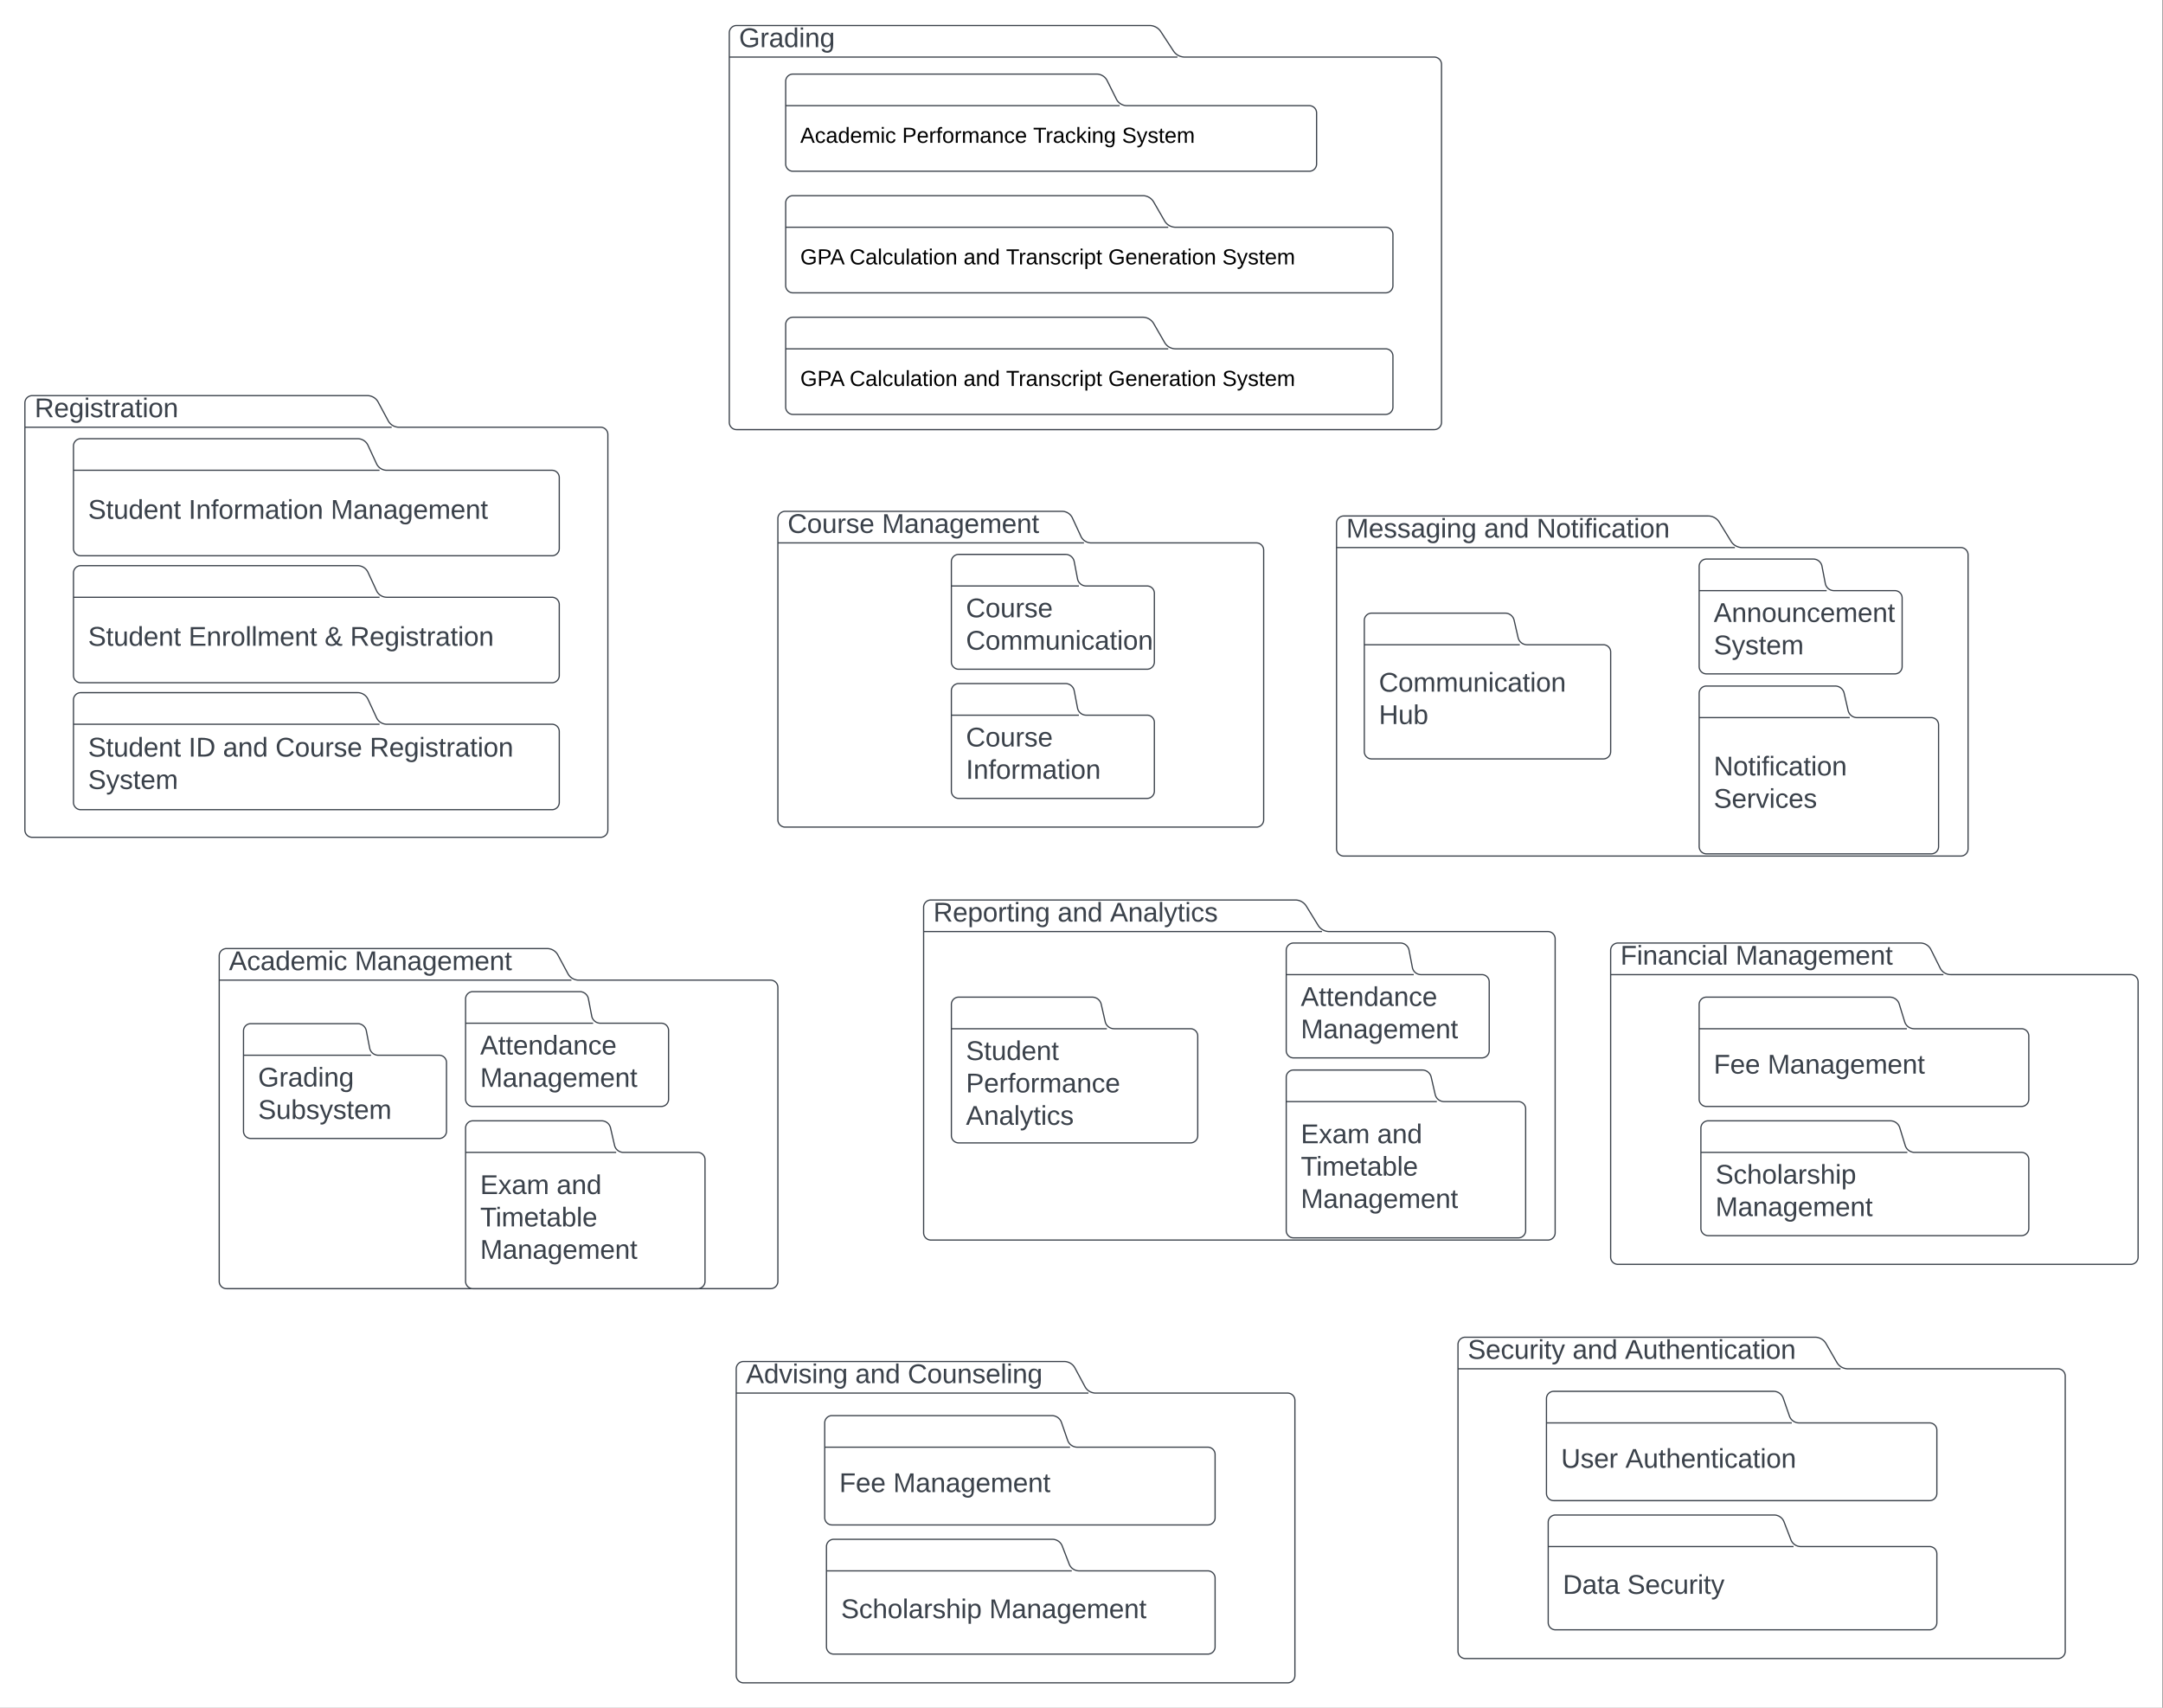 <svg xmlns="http://www.w3.org/2000/svg" xmlns:xlink="http://www.w3.org/1999/xlink" xmlns:lucid="lucid" width="1781" height="1406.05"><rect width="100%" height="100%" fill="#808080" stroke="none"/><g transform="translate(-219.5 301)" lucid:page-tab-id="0_0"><path d="M0-500h2000v2000H0z" fill="#fff"/><path d="M539.15 45.47a10.04 10.04 0 0 0 8.85 5.28h166a6 6 0 0 1 6 6V382.4a6 6 0 0 1-6 6H246a6 6 0 0 1-6-6V30.74a6 6 0 0 1 6-6h276a10.04 10.04 0 0 1 8.85 5.28zM240 50.75h302" stroke="#3a414a" fill="#fff"/><use xlink:href="#a" transform="matrix(1,0,0,1,248,24.751) translate(0 17.778)"/><path d="M529.5 80.76a9.38 9.38 0 0 0 8.5 5.45h136a6 6 0 0 1 6 6v58.37a6 6 0 0 1-6 6H286a6 6 0 0 1-6-6V66.2a6 6 0 0 1 6-6h228a9.38 9.38 0 0 1 8.5 5.45zM280 86.2h252" stroke="#3a414a" fill="#fff"/><use xlink:href="#b" transform="matrix(1,0,0,1,292,94.206) translate(0 31.944)"/><use xlink:href="#c" transform="matrix(1,0,0,1,292,94.206) translate(82.716 31.944)"/><use xlink:href="#d" transform="matrix(1,0,0,1,292,94.206) translate(199.815 31.944)"/><path d="M529.5 185.3a9.38 9.38 0 0 0 8.5 5.45h136a6 6 0 0 1 6 6v58.37a6 6 0 0 1-6 6H286a6 6 0 0 1-6-6v-84.37a6 6 0 0 1 6-6h228a9.38 9.38 0 0 1 8.5 5.45zM280 190.75h252" stroke="#3a414a" fill="#fff"/><use xlink:href="#b" transform="matrix(1,0,0,1,292,198.751) translate(0 31.944)"/><use xlink:href="#e" transform="matrix(1,0,0,1,292,198.751) translate(82.716 31.944)"/><use xlink:href="#f" transform="matrix(1,0,0,1,292,198.751) translate(194.815 31.944)"/><use xlink:href="#g" transform="matrix(1,0,0,1,292,198.751) translate(215.802 31.944)"/><path d="M529.5 289.85a9.38 9.38 0 0 0 8.5 5.45h136a6 6 0 0 1 6 6v58.36a6 6 0 0 1-6 6H286a6 6 0 0 1-6-6V275.3a6 6 0 0 1 6-6h228a9.38 9.38 0 0 1 8.5 5.44zM280 295.3h252" stroke="#3a414a" fill="#fff"/><use xlink:href="#b" transform="matrix(1,0,0,1,292,303.297) translate(0 18.611)"/><use xlink:href="#h" transform="matrix(1,0,0,1,292,303.297) translate(82.716 18.611)"/><use xlink:href="#i" transform="matrix(1,0,0,1,292,303.297) translate(111.049 18.611)"/><use xlink:href="#j" transform="matrix(1,0,0,1,292,303.297) translate(154.259 18.611)"/><use xlink:href="#k" transform="matrix(1,0,0,1,292,303.297) translate(231.914 18.611)"/><use xlink:href="#l" transform="matrix(1,0,0,1,292,303.297) translate(0 45.278)"/><path d="M1109.5 140.55a9.38 9.38 0 0 0 8.5 5.45h136a6 6 0 0 1 6 6v222a6 6 0 0 1-6 6H866a6 6 0 0 1-6-6V126a6 6 0 0 1 6-6h228a9.38 9.38 0 0 1 8.5 5.45zM860 146h252" stroke="#3a414a" fill="#fff"/><use xlink:href="#m" transform="matrix(1,0,0,1,868,120) translate(0 17.778)"/><use xlink:href="#n" transform="matrix(1,0,0,1,868,120) translate(77.654 17.778)"/><path d="M1106.72 175.56a7.26 7.26 0 0 0 7.14 5.9H1164a6 6 0 0 1 6 6V244a6 6 0 0 1-6 6h-155.14a6 6 0 0 1-6-6v-82.54a6 6 0 0 1 6-6h88a7.26 7.26 0 0 1 7.13 5.9zm-103.86 5.9h105" stroke="#3a414a" fill="#fff"/><use xlink:href="#o" transform="matrix(1,0,0,1,1014.857,189.455) translate(0 17.778)"/><use xlink:href="#p" transform="matrix(1,0,0,1,1014.857,189.455) translate(0 44.444)"/><path d="M1106.72 281.93a7.26 7.26 0 0 0 7.14 5.9H1164a6 6 0 0 1 6 6v56.53a6 6 0 0 1-6 6h-155.14a6 6 0 0 1-6-6v-82.54a6 6 0 0 1 6-6h88a7.26 7.26 0 0 1 7.13 5.9zm-103.86 5.9h105" stroke="#3a414a" fill="#fff"/><use xlink:href="#o" transform="matrix(1,0,0,1,1014.857,295.818) translate(0 17.778)"/><use xlink:href="#q" transform="matrix(1,0,0,1,1014.857,295.818) translate(0 44.444)"/><path d="M687.15 500.72A10.04 10.04 0 0 0 696 506h158a6 6 0 0 1 6 6v242a6 6 0 0 1-6 6H406a6 6 0 0 1-6-6V486a6 6 0 0 1 6-6h264a10.04 10.04 0 0 1 8.85 5.28zM400 506h290" stroke="#3a414a" fill="#fff"/><use xlink:href="#r" transform="matrix(1,0,0,1,408,480) translate(0 17.778)"/><use xlink:href="#n" transform="matrix(1,0,0,1,408,480) translate(103.58 17.778)"/><path d="M706.72 535.56a7.26 7.26 0 0 0 7.14 5.9H764a6 6 0 0 1 6 6V604a6 6 0 0 1-6 6H608.86a6 6 0 0 1-6-6v-82.54a6 6 0 0 1 6-6h88a7.26 7.26 0 0 1 7.13 5.9zm-103.86 5.9h105" stroke="#3a414a" fill="#fff"/><use xlink:href="#s" transform="matrix(1,0,0,1,614.857,549.455) translate(0 17.778)"/><use xlink:href="#n" transform="matrix(1,0,0,1,614.857,549.455) translate(0 44.444)"/><path d="M725.5 641.97a7.54 7.54 0 0 0 7.36 5.85H794a6 6 0 0 1 6 6V754a6 6 0 0 1-6 6H608.86a6 6 0 0 1-6-6V627.82a6 6 0 0 1 6-6h106a7.54 7.54 0 0 1 7.35 5.84zm-122.64 5.85h124" stroke="#3a414a" fill="#fff"/><use xlink:href="#t" transform="matrix(1,0,0,1,614.857,655.818) translate(0 26.278)"/><use xlink:href="#u" transform="matrix(1,0,0,1,614.857,655.818) translate(62.901 26.278)"/><use xlink:href="#v" transform="matrix(1,0,0,1,614.857,655.818) translate(0 52.944)"/><use xlink:href="#n" transform="matrix(1,0,0,1,614.857,655.818) translate(0 79.611)"/><path d="M523.87 561.93a7.26 7.26 0 0 0 7.13 5.9h50.14a6 6 0 0 1 6 6v56.53a6 6 0 0 1-6 6H426a6 6 0 0 1-6-6v-82.54a6 6 0 0 1 6-6h88a7.26 7.26 0 0 1 7.13 5.9zM420 567.83h105" stroke="#3a414a" fill="#fff"/><use xlink:href="#w" transform="matrix(1,0,0,1,432,575.818) translate(0 17.778)"/><use xlink:href="#x" transform="matrix(1,0,0,1,432,575.818) translate(0 44.444)"/><path d="M1304.86 460.9a10.74 10.74 0 0 0 9.14 5.1h180a6 6 0 0 1 6 6v242a6 6 0 0 1-6 6H986a6 6 0 0 1-6-6V446a6 6 0 0 1 6-6h300a10.74 10.74 0 0 1 9.14 5.1zM980 466h328" stroke="#3a414a" fill="#fff"/><use xlink:href="#y" transform="matrix(1,0,0,1,988,440) translate(0 17.778)"/><use xlink:href="#z" transform="matrix(1,0,0,1,988,440) translate(102.284 17.778)"/><use xlink:href="#A" transform="matrix(1,0,0,1,988,440) translate(145.494 17.778)"/><path d="M1382.44 495.56a7.26 7.26 0 0 0 7.13 5.9h50.14a6 6 0 0 1 6 6V564a6 6 0 0 1-6 6h-155.13a6 6 0 0 1-6-6v-82.55a6 6 0 0 1 6-6h88a7.26 7.26 0 0 1 7.13 5.9zm-103.87 5.9h105" stroke="#3a414a" fill="#fff"/><use xlink:href="#s" transform="matrix(1,0,0,1,1290.571,509.455) translate(0 17.778)"/><use xlink:href="#n" transform="matrix(1,0,0,1,1290.571,509.455) translate(0 44.444)"/><path d="M1401.22 600.15a7.54 7.54 0 0 0 7.35 5.85h61.14a6 6 0 0 1 6 6v100.18a6 6 0 0 1-6 6h-185.13a6 6 0 0 1-6-6V586a6 6 0 0 1 6-6h106a7.54 7.54 0 0 1 7.35 5.85zM1278.57 606h124" stroke="#3a414a" fill="#fff"/><use xlink:href="#t" transform="matrix(1,0,0,1,1290.571,614) translate(0 26.278)"/><use xlink:href="#u" transform="matrix(1,0,0,1,1290.571,614) translate(62.901 26.278)"/><use xlink:href="#v" transform="matrix(1,0,0,1,1290.571,614) translate(0 52.944)"/><use xlink:href="#n" transform="matrix(1,0,0,1,1290.571,614) translate(0 79.611)"/><path d="M1129.5 540.15a7.54 7.54 0 0 0 7.36 5.85h62.85a6 6 0 0 1 6 6v82a6 6 0 0 1-6 6h-190.84a6 6 0 0 1-6-6V526a6 6 0 0 1 6-6h110a7.54 7.54 0 0 1 7.35 5.85zM1002.87 546h128" stroke="#3a414a" fill="#fff"/><use xlink:href="#B" transform="matrix(1,0,0,1,1014.857,554) translate(0 17.778)"/><use xlink:href="#C" transform="matrix(1,0,0,1,1014.857,554) translate(0 44.444)"/><use xlink:href="#A" transform="matrix(1,0,0,1,1014.857,554) translate(0 71.111)"/><path d="M1644.86 144.73a10.74 10.74 0 0 0 9.14 5.1h180a6 6 0 0 1 6 6v242a6 6 0 0 1-6 6h-508a6 6 0 0 1-6-6v-268a6 6 0 0 1 6-6h300a10.74 10.74 0 0 1 9.14 5.12zm-324.86 5.1h328" stroke="#3a414a" fill="#fff"/><use xlink:href="#D" transform="matrix(1,0,0,1,1328,123.842) translate(0 17.778)"/><use xlink:href="#z" transform="matrix(1,0,0,1,1328,123.842) translate(113.457 17.778)"/><use xlink:href="#E" transform="matrix(1,0,0,1,1328,123.842) translate(156.667 17.778)"/><path d="M1722.44 179.4a7.26 7.26 0 0 0 7.13 5.9h50.14a6 6 0 0 1 6 6v56.54a6 6 0 0 1-6 6h-155.13a6 6 0 0 1-6-6V165.3a6 6 0 0 1 6-6h88a7.26 7.26 0 0 1 7.13 5.9zm-103.87 5.9h105" stroke="#3a414a" fill="#fff"/><use xlink:href="#F" transform="matrix(1,0,0,1,1630.571,193.297) translate(0 17.778)"/><use xlink:href="#G" transform="matrix(1,0,0,1,1630.571,193.297) translate(0 44.444)"/><path d="M1741.22 284a7.54 7.54 0 0 0 7.35 5.84h61.14a6 6 0 0 1 6 6v100.18a6 6 0 0 1-6 6h-185.13a6 6 0 0 1-6-6V269.84a6 6 0 0 1 6-6h106a7.54 7.54 0 0 1 7.35 5.85zm-122.65 5.84h124" stroke="#3a414a" fill="#fff"/><g><use xlink:href="#H" transform="matrix(1,0,0,1,1630.571,297.842) translate(0 39.611)"/><use xlink:href="#I" transform="matrix(1,0,0,1,1630.571,297.842) translate(0 66.278)"/></g><path d="M1469.5 224a7.54 7.54 0 0 0 7.36 5.84h62.85a6 6 0 0 1 6 6v82a6 6 0 0 1-6 6h-190.84a6 6 0 0 1-6-6v-108a6 6 0 0 1 6-6h110a7.54 7.54 0 0 1 7.35 5.85zm-126.64 5.84h128" stroke="#3a414a" fill="#fff"/><g><use xlink:href="#J" transform="matrix(1,0,0,1,1354.857,237.842) translate(0 30.611)"/><use xlink:href="#K" transform="matrix(1,0,0,1,1354.857,237.842) translate(0 57.278)"/></g><path d="M1817.03 496.1a9.7 9.7 0 0 0 8.68 5.35H1974a6 6 0 0 1 6 6V734a6 6 0 0 1-6 6h-422.3a6 6 0 0 1-6-6V481.45a6 6 0 0 1 6-6h249a9.7 9.7 0 0 1 8.7 5.37zm-271.32 5.35h274" stroke="#3a414a" fill="#fff"/><g><use xlink:href="#L" transform="matrix(1,0,0,1,1553.714,475.455) translate(0 17.778)"/><use xlink:href="#n" transform="matrix(1,0,0,1,1553.714,475.455) translate(94.815 17.778)"/></g><path d="M1787.8 540.26a8.12 8.12 0 0 0 7.77 5.74H1884a6 6 0 0 1 6 6v52a6 6 0 0 1-6 6h-259.43a6 6 0 0 1-6-6v-78a6 6 0 0 1 6-6h151a8.12 8.12 0 0 1 7.77 5.74zM1618.58 546h171" stroke="#3a414a" fill="#fff"/><g><use xlink:href="#M" transform="matrix(1,0,0,1,1630.571,554) translate(0 28.944)"/><use xlink:href="#n" transform="matrix(1,0,0,1,1630.571,554) translate(44.383 28.944)"/></g><path d="M1788.23 642.08a8.12 8.12 0 0 0 7.77 5.74h88a6 6 0 0 1 6 6v56.54a6 6 0 0 1-6 6h-258a6 6 0 0 1-6-6v-82.54a6 6 0 0 1 6-6h150a8.12 8.12 0 0 1 7.77 5.73zM1620 647.82h170" stroke="#3a414a" fill="#fff"/><g><use xlink:href="#N" transform="matrix(1,0,0,1,1632,655.818) translate(0 17.778)"/><use xlink:href="#n" transform="matrix(1,0,0,1,1632,655.818) translate(0 44.444)"/></g><path d="M1112.87 840.72a10.04 10.04 0 0 0 8.84 5.28h158a6 6 0 0 1 6 6v226.55a6 6 0 0 1-6 6h-448a6 6 0 0 1-6-6V826a6 6 0 0 1 6-6h264a10.04 10.04 0 0 1 8.86 5.28zM825.7 846h290" stroke="#3a414a" fill="#fff"/><g><use xlink:href="#O" transform="matrix(1,0,0,1,833.714,820) translate(0 17.778)"/><use xlink:href="#i" transform="matrix(1,0,0,1,833.714,820) translate(90 17.778)"/><use xlink:href="#P" transform="matrix(1,0,0,1,833.714,820) translate(133.21 17.778)"/></g><path d="M1098.6 884.88a8.43 8.43 0 0 0 7.97 5.66H1214a6 6 0 0 1 6 6v52a6 6 0 0 1-6 6H904.57a6 6 0 0 1-6-6v-78a6 6 0 0 1 6-6h181a8.43 8.43 0 0 1 7.96 5.68zm-200.03 5.66h202" stroke="#3a414a" fill="#fff"/><g><use xlink:href="#M" transform="matrix(1,0,0,1,910.571,898.545) translate(0 28.944)"/><use xlink:href="#n" transform="matrix(1,0,0,1,910.571,898.545) translate(44.383 28.944)"/></g><path d="M1099.85 986.76a8.74 8.74 0 0 0 8.15 5.6h106a6 6 0 0 1 6 6v56.55a6 6 0 0 1-6 6H906a6 6 0 0 1-6-6v-82.54a6 6 0 0 1 6-6h180a8.74 8.74 0 0 1 8.15 5.6zM900 992.36h202" stroke="#3a414a" fill="#fff"/><g><use xlink:href="#Q" transform="matrix(1,0,0,1,912,1000.364) translate(0 30.944)"/><use xlink:href="#n" transform="matrix(1,0,0,1,912,1000.364) translate(122.037 30.944)"/></g><path d="M1732 820.8a10.4 10.4 0 0 0 9 5.2h173a6 6 0 0 1 6 6v226.55a6 6 0 0 1-6 6h-488a6 6 0 0 1-6-6V806a6 6 0 0 1 6-6h288a10.4 10.4 0 0 1 9 5.2zm-312 5.2h315" stroke="#3a414a" fill="#fff"/><g><use xlink:href="#R" transform="matrix(1,0,0,1,1428,800) translate(0 17.778)"/><use xlink:href="#i" transform="matrix(1,0,0,1,1428,800) translate(86.296 17.778)"/><use xlink:href="#S" transform="matrix(1,0,0,1,1428,800) translate(129.506 17.778)"/></g><path d="M1692.9 864.88a8.43 8.43 0 0 0 7.96 5.66h107.43a6 6 0 0 1 6 6v52a6 6 0 0 1-6 6h-309.44a6 6 0 0 1-6-6v-78a6 6 0 0 1 6-6h181a8.43 8.43 0 0 1 7.96 5.68zm-200.04 5.66h202" stroke="#3a414a" fill="#fff"/><g><use xlink:href="#T" transform="matrix(1,0,0,1,1504.857,878.545) translate(0 28.944)"/><use xlink:href="#S" transform="matrix(1,0,0,1,1504.857,878.545) translate(52.963 28.944)"/></g><path d="M1694.13 966.76a8.74 8.74 0 0 0 8.16 5.6h106a6 6 0 0 1 6 6v56.55a6 6 0 0 1-6 6h-308a6 6 0 0 1-6-6v-82.54a6 6 0 0 1 6-6h180a8.74 8.74 0 0 1 8.14 5.6zm-199.84 5.6h202" stroke="#3a414a" fill="#fff"/><g><use xlink:href="#U" transform="matrix(1,0,0,1,1506.286,980.364) translate(0 30.944)"/><use xlink:href="#V" transform="matrix(1,0,0,1,1506.286,980.364) translate(53.025 30.944)"/></g><path d="M1185.72-259.02A11.1 11.1 0 0 0 1195-254h205.43a6 6 0 0 1 6 6V46.73a6 6 0 0 1-6 6H826a6 6 0 0 1-6-6V-274a6 6 0 0 1 6-6h340a11.1 11.1 0 0 1 9.28 5.02zM820-254h369" stroke="#3a414a" fill="#fff"/><g><use xlink:href="#W" transform="matrix(1,0,0,1,828,-280) translate(0 17.778)"/></g><path d="M1138.74-219.37a9.7 9.7 0 0 0 8.7 5.37h150.13a6 6 0 0 1 6 6v42a6 6 0 0 1-6 6H872.43a6 6 0 0 1-6-6v-68a6 6 0 0 1 6-6h250a9.7 9.7 0 0 1 8.68 5.37zM866.44-214h275" stroke="#3a414a" fill="#fff"/><g><use xlink:href="#X" transform="matrix(1,0,0,1,878.429,-206) translate(0 22.6)"/><use xlink:href="#Y" transform="matrix(1,0,0,1,878.429,-206) translate(83.9 22.6)"/><use xlink:href="#Z" transform="matrix(1,0,0,1,878.429,-206) translate(191.75 22.6)"/><use xlink:href="#aa" transform="matrix(1,0,0,1,878.429,-206) translate(264.95 22.6)"/></g><path d="M1178.43-119.1a10.4 10.4 0 0 0 9 5.2h173a6 6 0 0 1 6 6v42a6 6 0 0 1-6 6h-488a6 6 0 0 1-6-6v-68a6 6 0 0 1 6-6h288a10.4 10.4 0 0 1 9 5.2zm-312 5.2h315" stroke="#3a414a" fill="#fff"/><g><use xlink:href="#ab" transform="matrix(1,0,0,1,878.429,-105.897) translate(0 22.6)"/><use xlink:href="#ac" transform="matrix(1,0,0,1,878.429,-105.897) translate(40.65 22.6)"/><use xlink:href="#ad" transform="matrix(1,0,0,1,878.429,-105.897) translate(134.45 22.6)"/><use xlink:href="#ae" transform="matrix(1,0,0,1,878.429,-105.897) translate(169.45 22.6)"/><use xlink:href="#af" transform="matrix(1,0,0,1,878.429,-105.897) translate(253.6 22.6)"/><use xlink:href="#aa" transform="matrix(1,0,0,1,878.429,-105.897) translate(347.5 22.6)"/></g><path d="M1178.43-19a10.4 10.4 0 0 0 9 5.2h173a6 6 0 0 1 6 6v42a6 6 0 0 1-6 6h-488a6 6 0 0 1-6-6v-68a6 6 0 0 1 6-6h288a10.4 10.4 0 0 1 9 5.2zm-312 5.2h315" stroke="#3a414a" fill="#fff"/><g><use xlink:href="#ab" transform="matrix(1,0,0,1,878.429,-5.794) translate(0 22.6)"/><use xlink:href="#ac" transform="matrix(1,0,0,1,878.429,-5.794) translate(40.65 22.6)"/><use xlink:href="#ad" transform="matrix(1,0,0,1,878.429,-5.794) translate(134.45 22.6)"/><use xlink:href="#ae" transform="matrix(1,0,0,1,878.429,-5.794) translate(169.45 22.6)"/><use xlink:href="#af" transform="matrix(1,0,0,1,878.429,-5.794) translate(253.6 22.6)"/><use xlink:href="#aa" transform="matrix(1,0,0,1,878.429,-5.794) translate(347.5 22.6)"/></g><defs><path fill="#3a414a" d="M233-177c-1 41-23 64-60 70L243 0h-38l-65-103H63V0H30v-248c88 3 205-21 203 71zM63-129c60-2 137 13 137-47 0-61-80-42-137-45v92" id="ag"/><path fill="#3a414a" d="M100-194c63 0 86 42 84 106H49c0 40 14 67 53 68 26 1 43-12 49-29l28 8c-11 28-37 45-77 45C44 4 14-33 15-96c1-61 26-98 85-98zm52 81c6-60-76-77-97-28-3 7-6 17-6 28h103" id="ah"/><path fill="#3a414a" d="M177-190C167-65 218 103 67 71c-23-6-38-20-44-43l32-5c15 47 100 32 89-28v-30C133-14 115 1 83 1 29 1 15-40 15-95c0-56 16-97 71-98 29-1 48 16 59 35 1-10 0-23 2-32h30zM94-22c36 0 50-32 50-73 0-42-14-75-50-75-39 0-46 34-46 75s6 73 46 73" id="ai"/><path fill="#3a414a" d="M24-231v-30h32v30H24zM24 0v-190h32V0H24" id="aj"/><path fill="#3a414a" d="M135-143c-3-34-86-38-87 0 15 53 115 12 119 90S17 21 10-45l28-5c4 36 97 45 98 0-10-56-113-15-118-90-4-57 82-63 122-42 12 7 21 19 24 35" id="ak"/><path fill="#3a414a" d="M59-47c-2 24 18 29 38 22v24C64 9 27 4 27-40v-127H5v-23h24l9-43h21v43h35v23H59v120" id="al"/><path fill="#3a414a" d="M114-163C36-179 61-72 57 0H25l-1-190h30c1 12-1 29 2 39 6-27 23-49 58-41v29" id="am"/><path fill="#3a414a" d="M141-36C126-15 110 5 73 4 37 3 15-17 15-53c-1-64 63-63 125-63 3-35-9-54-41-54-24 1-41 7-42 31l-33-3c5-37 33-52 76-52 45 0 72 20 72 64v82c-1 20 7 32 28 27v20c-31 9-61-2-59-35zM48-53c0 20 12 33 32 33 41-3 63-29 60-74-43 2-92-5-92 41" id="an"/><path fill="#3a414a" d="M100-194c62-1 85 37 85 99 1 63-27 99-86 99S16-35 15-95c0-66 28-99 85-99zM99-20c44 1 53-31 53-75 0-43-8-75-51-75s-53 32-53 75 10 74 51 75" id="ao"/><path fill="#3a414a" d="M117-194c89-4 53 116 60 194h-32v-121c0-31-8-49-39-48C34-167 62-67 57 0H25l-1-190h30c1 10-1 24 2 32 11-22 29-35 61-36" id="ap"/><g id="a"><use transform="matrix(0.062,0,0,0.062,0,0)" xlink:href="#ag"/><use transform="matrix(0.062,0,0,0.062,15.988,0)" xlink:href="#ah"/><use transform="matrix(0.062,0,0,0.062,28.333,0)" xlink:href="#ai"/><use transform="matrix(0.062,0,0,0.062,40.679,0)" xlink:href="#aj"/><use transform="matrix(0.062,0,0,0.062,45.556,0)" xlink:href="#ak"/><use transform="matrix(0.062,0,0,0.062,56.667,0)" xlink:href="#al"/><use transform="matrix(0.062,0,0,0.062,62.84,0)" xlink:href="#am"/><use transform="matrix(0.062,0,0,0.062,70.185,0)" xlink:href="#an"/><use transform="matrix(0.062,0,0,0.062,82.531,0)" xlink:href="#al"/><use transform="matrix(0.062,0,0,0.062,88.704,0)" xlink:href="#aj"/><use transform="matrix(0.062,0,0,0.062,93.58,0)" xlink:href="#ao"/><use transform="matrix(0.062,0,0,0.062,105.926,0)" xlink:href="#ap"/></g><path fill="#3a414a" d="M185-189c-5-48-123-54-124 2 14 75 158 14 163 119 3 78-121 87-175 55-17-10-28-26-33-46l33-7c5 56 141 63 141-1 0-78-155-14-162-118-5-82 145-84 179-34 5 7 8 16 11 25" id="aq"/><path fill="#3a414a" d="M84 4C-5 8 30-112 23-190h32v120c0 31 7 50 39 49 72-2 45-101 50-169h31l1 190h-30c-1-10 1-25-2-33-11 22-28 36-60 37" id="ar"/><path fill="#3a414a" d="M85-194c31 0 48 13 60 33l-1-100h32l1 261h-30c-2-10 0-23-3-31C134-8 116 4 85 4 32 4 16-35 15-94c0-66 23-100 70-100zm9 24c-40 0-46 34-46 75 0 40 6 74 45 74 42 0 51-32 51-76 0-42-9-74-50-73" id="as"/><g id="b"><use transform="matrix(0.062,0,0,0.062,0,0)" xlink:href="#aq"/><use transform="matrix(0.062,0,0,0.062,14.815,0)" xlink:href="#al"/><use transform="matrix(0.062,0,0,0.062,20.988,0)" xlink:href="#ar"/><use transform="matrix(0.062,0,0,0.062,33.333,0)" xlink:href="#as"/><use transform="matrix(0.062,0,0,0.062,45.679,0)" xlink:href="#ah"/><use transform="matrix(0.062,0,0,0.062,58.025,0)" xlink:href="#ap"/><use transform="matrix(0.062,0,0,0.062,70.37,0)" xlink:href="#al"/></g><path fill="#3a414a" d="M33 0v-248h34V0H33" id="at"/><path fill="#3a414a" d="M101-234c-31-9-42 10-38 44h38v23H63V0H32v-167H5v-23h27c-7-52 17-82 69-68v24" id="au"/><path fill="#3a414a" d="M210-169c-67 3-38 105-44 169h-31v-121c0-29-5-50-35-48C34-165 62-65 56 0H25l-1-190h30c1 10-1 24 2 32 10-44 99-50 107 0 11-21 27-35 58-36 85-2 47 119 55 194h-31v-121c0-29-5-49-35-48" id="av"/><g id="c"><use transform="matrix(0.062,0,0,0.062,0,0)" xlink:href="#at"/><use transform="matrix(0.062,0,0,0.062,6.173,0)" xlink:href="#ap"/><use transform="matrix(0.062,0,0,0.062,18.519,0)" xlink:href="#au"/><use transform="matrix(0.062,0,0,0.062,24.691,0)" xlink:href="#ao"/><use transform="matrix(0.062,0,0,0.062,37.037,0)" xlink:href="#am"/><use transform="matrix(0.062,0,0,0.062,44.383,0)" xlink:href="#av"/><use transform="matrix(0.062,0,0,0.062,62.84,0)" xlink:href="#an"/><use transform="matrix(0.062,0,0,0.062,75.185,0)" xlink:href="#al"/><use transform="matrix(0.062,0,0,0.062,81.358,0)" xlink:href="#aj"/><use transform="matrix(0.062,0,0,0.062,86.235,0)" xlink:href="#ao"/><use transform="matrix(0.062,0,0,0.062,98.58,0)" xlink:href="#ap"/></g><path fill="#3a414a" d="M240 0l2-218c-23 76-54 145-80 218h-23L58-218 59 0H30v-248h44l77 211c21-75 51-140 76-211h43V0h-30" id="aw"/><g id="d"><use transform="matrix(0.062,0,0,0.062,0,0)" xlink:href="#aw"/><use transform="matrix(0.062,0,0,0.062,18.457,0)" xlink:href="#an"/><use transform="matrix(0.062,0,0,0.062,30.802,0)" xlink:href="#ap"/><use transform="matrix(0.062,0,0,0.062,43.148,0)" xlink:href="#an"/><use transform="matrix(0.062,0,0,0.062,55.494,0)" xlink:href="#ai"/><use transform="matrix(0.062,0,0,0.062,67.84,0)" xlink:href="#ah"/><use transform="matrix(0.062,0,0,0.062,80.185,0)" xlink:href="#av"/><use transform="matrix(0.062,0,0,0.062,98.642,0)" xlink:href="#ah"/><use transform="matrix(0.062,0,0,0.062,110.988,0)" xlink:href="#ap"/><use transform="matrix(0.062,0,0,0.062,123.333,0)" xlink:href="#al"/></g><path fill="#3a414a" d="M30 0v-248h187v28H63v79h144v27H63v87h162V0H30" id="ax"/><path fill="#3a414a" d="M24 0v-261h32V0H24" id="ay"/><g id="e"><use transform="matrix(0.062,0,0,0.062,0,0)" xlink:href="#ax"/><use transform="matrix(0.062,0,0,0.062,14.815,0)" xlink:href="#ap"/><use transform="matrix(0.062,0,0,0.062,27.16,0)" xlink:href="#am"/><use transform="matrix(0.062,0,0,0.062,34.506,0)" xlink:href="#ao"/><use transform="matrix(0.062,0,0,0.062,46.852,0)" xlink:href="#ay"/><use transform="matrix(0.062,0,0,0.062,51.728,0)" xlink:href="#ay"/><use transform="matrix(0.062,0,0,0.062,56.605,0)" xlink:href="#av"/><use transform="matrix(0.062,0,0,0.062,75.062,0)" xlink:href="#ah"/><use transform="matrix(0.062,0,0,0.062,87.407,0)" xlink:href="#ap"/><use transform="matrix(0.062,0,0,0.062,99.753,0)" xlink:href="#al"/></g><path fill="#3a414a" d="M234-2c-28 10-62 0-77-18C117 19 8 12 13-65c3-43 29-61 60-76-25-40-17-114 47-108 35 3 59 15 59 50 0 44-40 53-71 69 14 26 32 50 51 72 14-21 24-43 30-72l26 8c-9 33-21 57-38 82 13 13 33 22 57 15v23zM97-151c25-10 52-18 56-48-1-18-13-29-33-29-42 0-39 50-23 77zM42-66c-3 51 71 58 98 28-20-24-41-51-56-80-23 10-40 24-42 52" id="az"/><use transform="matrix(0.062,0,0,0.062,0,0)" xlink:href="#az" id="f"/><g id="g"><use transform="matrix(0.062,0,0,0.062,0,0)" xlink:href="#ag"/><use transform="matrix(0.062,0,0,0.062,15.988,0)" xlink:href="#ah"/><use transform="matrix(0.062,0,0,0.062,28.333,0)" xlink:href="#ai"/><use transform="matrix(0.062,0,0,0.062,40.679,0)" xlink:href="#aj"/><use transform="matrix(0.062,0,0,0.062,45.556,0)" xlink:href="#ak"/><use transform="matrix(0.062,0,0,0.062,56.667,0)" xlink:href="#al"/><use transform="matrix(0.062,0,0,0.062,62.84,0)" xlink:href="#am"/><use transform="matrix(0.062,0,0,0.062,70.185,0)" xlink:href="#an"/><use transform="matrix(0.062,0,0,0.062,82.531,0)" xlink:href="#al"/><use transform="matrix(0.062,0,0,0.062,88.704,0)" xlink:href="#aj"/><use transform="matrix(0.062,0,0,0.062,93.58,0)" xlink:href="#ao"/><use transform="matrix(0.062,0,0,0.062,105.926,0)" xlink:href="#ap"/></g><path fill="#3a414a" d="M30-248c118-7 216 8 213 122C240-48 200 0 122 0H30v-248zM63-27c89 8 146-16 146-99s-60-101-146-95v194" id="aA"/><g id="h"><use transform="matrix(0.062,0,0,0.062,0,0)" xlink:href="#at"/><use transform="matrix(0.062,0,0,0.062,6.173,0)" xlink:href="#aA"/></g><g id="i"><use transform="matrix(0.062,0,0,0.062,0,0)" xlink:href="#an"/><use transform="matrix(0.062,0,0,0.062,12.346,0)" xlink:href="#ap"/><use transform="matrix(0.062,0,0,0.062,24.691,0)" xlink:href="#as"/></g><path fill="#3a414a" d="M212-179c-10-28-35-45-73-45-59 0-87 40-87 99 0 60 29 101 89 101 43 0 62-24 78-52l27 14C228-24 195 4 139 4 59 4 22-46 18-125c-6-104 99-153 187-111 19 9 31 26 39 46" id="aB"/><g id="j"><use transform="matrix(0.062,0,0,0.062,0,0)" xlink:href="#aB"/><use transform="matrix(0.062,0,0,0.062,15.988,0)" xlink:href="#ao"/><use transform="matrix(0.062,0,0,0.062,28.333,0)" xlink:href="#ar"/><use transform="matrix(0.062,0,0,0.062,40.679,0)" xlink:href="#am"/><use transform="matrix(0.062,0,0,0.062,48.025,0)" xlink:href="#ak"/><use transform="matrix(0.062,0,0,0.062,59.136,0)" xlink:href="#ah"/></g><g id="k"><use transform="matrix(0.062,0,0,0.062,0,0)" xlink:href="#ag"/><use transform="matrix(0.062,0,0,0.062,15.988,0)" xlink:href="#ah"/><use transform="matrix(0.062,0,0,0.062,28.333,0)" xlink:href="#ai"/><use transform="matrix(0.062,0,0,0.062,40.679,0)" xlink:href="#aj"/><use transform="matrix(0.062,0,0,0.062,45.556,0)" xlink:href="#ak"/><use transform="matrix(0.062,0,0,0.062,56.667,0)" xlink:href="#al"/><use transform="matrix(0.062,0,0,0.062,62.84,0)" xlink:href="#am"/><use transform="matrix(0.062,0,0,0.062,70.185,0)" xlink:href="#an"/><use transform="matrix(0.062,0,0,0.062,82.531,0)" xlink:href="#al"/><use transform="matrix(0.062,0,0,0.062,88.704,0)" xlink:href="#aj"/><use transform="matrix(0.062,0,0,0.062,93.58,0)" xlink:href="#ao"/><use transform="matrix(0.062,0,0,0.062,105.926,0)" xlink:href="#ap"/></g><path fill="#3a414a" d="M179-190L93 31C79 59 56 82 12 73V49c39 6 53-20 64-50L1-190h34L92-34l54-156h33" id="aC"/><g id="l"><use transform="matrix(0.062,0,0,0.062,0,0)" xlink:href="#aq"/><use transform="matrix(0.062,0,0,0.062,14.815,0)" xlink:href="#aC"/><use transform="matrix(0.062,0,0,0.062,25.926,0)" xlink:href="#ak"/><use transform="matrix(0.062,0,0,0.062,37.037,0)" xlink:href="#al"/><use transform="matrix(0.062,0,0,0.062,43.21,0)" xlink:href="#ah"/><use transform="matrix(0.062,0,0,0.062,55.556,0)" xlink:href="#av"/></g><g id="m"><use transform="matrix(0.062,0,0,0.062,0,0)" xlink:href="#aB"/><use transform="matrix(0.062,0,0,0.062,15.988,0)" xlink:href="#ao"/><use transform="matrix(0.062,0,0,0.062,28.333,0)" xlink:href="#ar"/><use transform="matrix(0.062,0,0,0.062,40.679,0)" xlink:href="#am"/><use transform="matrix(0.062,0,0,0.062,48.025,0)" xlink:href="#ak"/><use transform="matrix(0.062,0,0,0.062,59.136,0)" xlink:href="#ah"/></g><g id="n"><use transform="matrix(0.062,0,0,0.062,0,0)" xlink:href="#aw"/><use transform="matrix(0.062,0,0,0.062,18.457,0)" xlink:href="#an"/><use transform="matrix(0.062,0,0,0.062,30.802,0)" xlink:href="#ap"/><use transform="matrix(0.062,0,0,0.062,43.148,0)" xlink:href="#an"/><use transform="matrix(0.062,0,0,0.062,55.494,0)" xlink:href="#ai"/><use transform="matrix(0.062,0,0,0.062,67.84,0)" xlink:href="#ah"/><use transform="matrix(0.062,0,0,0.062,80.185,0)" xlink:href="#av"/><use transform="matrix(0.062,0,0,0.062,98.642,0)" xlink:href="#ah"/><use transform="matrix(0.062,0,0,0.062,110.988,0)" xlink:href="#ap"/><use transform="matrix(0.062,0,0,0.062,123.333,0)" xlink:href="#al"/></g><g id="o"><use transform="matrix(0.062,0,0,0.062,0,0)" xlink:href="#aB"/><use transform="matrix(0.062,0,0,0.062,15.988,0)" xlink:href="#ao"/><use transform="matrix(0.062,0,0,0.062,28.333,0)" xlink:href="#ar"/><use transform="matrix(0.062,0,0,0.062,40.679,0)" xlink:href="#am"/><use transform="matrix(0.062,0,0,0.062,48.025,0)" xlink:href="#ak"/><use transform="matrix(0.062,0,0,0.062,59.136,0)" xlink:href="#ah"/></g><path fill="#3a414a" d="M96-169c-40 0-48 33-48 73s9 75 48 75c24 0 41-14 43-38l32 2c-6 37-31 61-74 61-59 0-76-41-82-99-10-93 101-131 147-64 4 7 5 14 7 22l-32 3c-4-21-16-35-41-35" id="aD"/><g id="p"><use transform="matrix(0.062,0,0,0.062,0,0)" xlink:href="#aB"/><use transform="matrix(0.062,0,0,0.062,15.988,0)" xlink:href="#ao"/><use transform="matrix(0.062,0,0,0.062,28.333,0)" xlink:href="#av"/><use transform="matrix(0.062,0,0,0.062,46.79,0)" xlink:href="#av"/><use transform="matrix(0.062,0,0,0.062,65.247,0)" xlink:href="#ar"/><use transform="matrix(0.062,0,0,0.062,77.593,0)" xlink:href="#ap"/><use transform="matrix(0.062,0,0,0.062,89.938,0)" xlink:href="#aj"/><use transform="matrix(0.062,0,0,0.062,94.815,0)" xlink:href="#aD"/><use transform="matrix(0.062,0,0,0.062,105.926,0)" xlink:href="#an"/><use transform="matrix(0.062,0,0,0.062,118.272,0)" xlink:href="#al"/><use transform="matrix(0.062,0,0,0.062,124.444,0)" xlink:href="#aj"/><use transform="matrix(0.062,0,0,0.062,129.321,0)" xlink:href="#ao"/><use transform="matrix(0.062,0,0,0.062,141.667,0)" xlink:href="#ap"/></g><g id="q"><use transform="matrix(0.062,0,0,0.062,0,0)" xlink:href="#at"/><use transform="matrix(0.062,0,0,0.062,6.173,0)" xlink:href="#ap"/><use transform="matrix(0.062,0,0,0.062,18.519,0)" xlink:href="#au"/><use transform="matrix(0.062,0,0,0.062,24.691,0)" xlink:href="#ao"/><use transform="matrix(0.062,0,0,0.062,37.037,0)" xlink:href="#am"/><use transform="matrix(0.062,0,0,0.062,44.383,0)" xlink:href="#av"/><use transform="matrix(0.062,0,0,0.062,62.84,0)" xlink:href="#an"/><use transform="matrix(0.062,0,0,0.062,75.185,0)" xlink:href="#al"/><use transform="matrix(0.062,0,0,0.062,81.358,0)" xlink:href="#aj"/><use transform="matrix(0.062,0,0,0.062,86.235,0)" xlink:href="#ao"/><use transform="matrix(0.062,0,0,0.062,98.58,0)" xlink:href="#ap"/></g><path fill="#3a414a" d="M205 0l-28-72H64L36 0H1l101-248h38L239 0h-34zm-38-99l-47-123c-12 45-31 82-46 123h93" id="aE"/><g id="r"><use transform="matrix(0.062,0,0,0.062,0,0)" xlink:href="#aE"/><use transform="matrix(0.062,0,0,0.062,14.815,0)" xlink:href="#aD"/><use transform="matrix(0.062,0,0,0.062,25.926,0)" xlink:href="#an"/><use transform="matrix(0.062,0,0,0.062,38.272,0)" xlink:href="#as"/><use transform="matrix(0.062,0,0,0.062,50.617,0)" xlink:href="#ah"/><use transform="matrix(0.062,0,0,0.062,62.963,0)" xlink:href="#av"/><use transform="matrix(0.062,0,0,0.062,81.42,0)" xlink:href="#aj"/><use transform="matrix(0.062,0,0,0.062,86.296,0)" xlink:href="#aD"/></g><g id="s"><use transform="matrix(0.062,0,0,0.062,0,0)" xlink:href="#aE"/><use transform="matrix(0.062,0,0,0.062,14.815,0)" xlink:href="#al"/><use transform="matrix(0.062,0,0,0.062,20.988,0)" xlink:href="#al"/><use transform="matrix(0.062,0,0,0.062,27.16,0)" xlink:href="#ah"/><use transform="matrix(0.062,0,0,0.062,39.506,0)" xlink:href="#ap"/><use transform="matrix(0.062,0,0,0.062,51.852,0)" xlink:href="#as"/><use transform="matrix(0.062,0,0,0.062,64.198,0)" xlink:href="#an"/><use transform="matrix(0.062,0,0,0.062,76.543,0)" xlink:href="#ap"/><use transform="matrix(0.062,0,0,0.062,88.889,0)" xlink:href="#aD"/><use transform="matrix(0.062,0,0,0.062,100,0)" xlink:href="#ah"/></g><path fill="#3a414a" d="M141 0L90-78 38 0H4l68-98-65-92h35l48 74 47-74h35l-64 92 68 98h-35" id="aF"/><g id="t"><use transform="matrix(0.062,0,0,0.062,0,0)" xlink:href="#ax"/><use transform="matrix(0.062,0,0,0.062,14.815,0)" xlink:href="#aF"/><use transform="matrix(0.062,0,0,0.062,25.926,0)" xlink:href="#an"/><use transform="matrix(0.062,0,0,0.062,38.272,0)" xlink:href="#av"/></g><g id="u"><use transform="matrix(0.062,0,0,0.062,0,0)" xlink:href="#an"/><use transform="matrix(0.062,0,0,0.062,12.346,0)" xlink:href="#ap"/><use transform="matrix(0.062,0,0,0.062,24.691,0)" xlink:href="#as"/></g><path fill="#3a414a" d="M127-220V0H93v-220H8v-28h204v28h-85" id="aG"/><path fill="#3a414a" d="M115-194c53 0 69 39 70 98 0 66-23 100-70 100C84 3 66-7 56-30L54 0H23l1-261h32v101c10-23 28-34 59-34zm-8 174c40 0 45-34 45-75 0-40-5-75-45-74-42 0-51 32-51 76 0 43 10 73 51 73" id="aH"/><g id="v"><use transform="matrix(0.062,0,0,0.062,0,0)" xlink:href="#aG"/><use transform="matrix(0.062,0,0,0.062,12.716,0)" xlink:href="#aj"/><use transform="matrix(0.062,0,0,0.062,17.593,0)" xlink:href="#av"/><use transform="matrix(0.062,0,0,0.062,36.049,0)" xlink:href="#ah"/><use transform="matrix(0.062,0,0,0.062,48.395,0)" xlink:href="#al"/><use transform="matrix(0.062,0,0,0.062,54.568,0)" xlink:href="#an"/><use transform="matrix(0.062,0,0,0.062,66.914,0)" xlink:href="#aH"/><use transform="matrix(0.062,0,0,0.062,79.259,0)" xlink:href="#ay"/><use transform="matrix(0.062,0,0,0.062,84.136,0)" xlink:href="#ah"/></g><path fill="#3a414a" d="M143 4C61 4 22-44 18-125c-5-107 100-154 193-111 17 8 29 25 37 43l-32 9c-13-25-37-40-76-40-61 0-88 39-88 99 0 61 29 100 91 101 35 0 62-11 79-27v-45h-74v-28h105v86C228-13 192 4 143 4" id="aI"/><g id="w"><use transform="matrix(0.062,0,0,0.062,0,0)" xlink:href="#aI"/><use transform="matrix(0.062,0,0,0.062,17.284,0)" xlink:href="#am"/><use transform="matrix(0.062,0,0,0.062,24.63,0)" xlink:href="#an"/><use transform="matrix(0.062,0,0,0.062,36.975,0)" xlink:href="#as"/><use transform="matrix(0.062,0,0,0.062,49.321,0)" xlink:href="#aj"/><use transform="matrix(0.062,0,0,0.062,54.198,0)" xlink:href="#ap"/><use transform="matrix(0.062,0,0,0.062,66.543,0)" xlink:href="#ai"/></g><g id="x"><use transform="matrix(0.062,0,0,0.062,0,0)" xlink:href="#aq"/><use transform="matrix(0.062,0,0,0.062,14.815,0)" xlink:href="#ar"/><use transform="matrix(0.062,0,0,0.062,27.16,0)" xlink:href="#aH"/><use transform="matrix(0.062,0,0,0.062,39.506,0)" xlink:href="#ak"/><use transform="matrix(0.062,0,0,0.062,50.617,0)" xlink:href="#aC"/><use transform="matrix(0.062,0,0,0.062,61.728,0)" xlink:href="#ak"/><use transform="matrix(0.062,0,0,0.062,72.84,0)" xlink:href="#al"/><use transform="matrix(0.062,0,0,0.062,79.012,0)" xlink:href="#ah"/><use transform="matrix(0.062,0,0,0.062,91.358,0)" xlink:href="#av"/></g><path fill="#3a414a" d="M115-194c55 1 70 41 70 98S169 2 115 4C84 4 66-9 55-30l1 105H24l-1-265h31l2 30c10-21 28-34 59-34zm-8 174c40 0 45-34 45-75s-6-73-45-74c-42 0-51 32-51 76 0 43 10 73 51 73" id="aJ"/><g id="y"><use transform="matrix(0.062,0,0,0.062,0,0)" xlink:href="#ag"/><use transform="matrix(0.062,0,0,0.062,15.988,0)" xlink:href="#ah"/><use transform="matrix(0.062,0,0,0.062,28.333,0)" xlink:href="#aJ"/><use transform="matrix(0.062,0,0,0.062,40.679,0)" xlink:href="#ao"/><use transform="matrix(0.062,0,0,0.062,53.025,0)" xlink:href="#am"/><use transform="matrix(0.062,0,0,0.062,60.37,0)" xlink:href="#al"/><use transform="matrix(0.062,0,0,0.062,66.543,0)" xlink:href="#aj"/><use transform="matrix(0.062,0,0,0.062,71.42,0)" xlink:href="#ap"/><use transform="matrix(0.062,0,0,0.062,83.765,0)" xlink:href="#ai"/></g><g id="z"><use transform="matrix(0.062,0,0,0.062,0,0)" xlink:href="#an"/><use transform="matrix(0.062,0,0,0.062,12.346,0)" xlink:href="#ap"/><use transform="matrix(0.062,0,0,0.062,24.691,0)" xlink:href="#as"/></g><g id="A"><use transform="matrix(0.062,0,0,0.062,0,0)" xlink:href="#aE"/><use transform="matrix(0.062,0,0,0.062,14.815,0)" xlink:href="#ap"/><use transform="matrix(0.062,0,0,0.062,27.16,0)" xlink:href="#an"/><use transform="matrix(0.062,0,0,0.062,39.506,0)" xlink:href="#ay"/><use transform="matrix(0.062,0,0,0.062,44.383,0)" xlink:href="#aC"/><use transform="matrix(0.062,0,0,0.062,55.494,0)" xlink:href="#al"/><use transform="matrix(0.062,0,0,0.062,61.667,0)" xlink:href="#aj"/><use transform="matrix(0.062,0,0,0.062,66.543,0)" xlink:href="#aD"/><use transform="matrix(0.062,0,0,0.062,77.654,0)" xlink:href="#ak"/></g><g id="B"><use transform="matrix(0.062,0,0,0.062,0,0)" xlink:href="#aq"/><use transform="matrix(0.062,0,0,0.062,14.815,0)" xlink:href="#al"/><use transform="matrix(0.062,0,0,0.062,20.988,0)" xlink:href="#ar"/><use transform="matrix(0.062,0,0,0.062,33.333,0)" xlink:href="#as"/><use transform="matrix(0.062,0,0,0.062,45.679,0)" xlink:href="#ah"/><use transform="matrix(0.062,0,0,0.062,58.025,0)" xlink:href="#ap"/><use transform="matrix(0.062,0,0,0.062,70.37,0)" xlink:href="#al"/></g><path fill="#3a414a" d="M30-248c87 1 191-15 191 75 0 78-77 80-158 76V0H30v-248zm33 125c57 0 124 11 124-50 0-59-68-47-124-48v98" id="aK"/><g id="C"><use transform="matrix(0.062,0,0,0.062,0,0)" xlink:href="#aK"/><use transform="matrix(0.062,0,0,0.062,14.815,0)" xlink:href="#ah"/><use transform="matrix(0.062,0,0,0.062,27.16,0)" xlink:href="#am"/><use transform="matrix(0.062,0,0,0.062,34.506,0)" xlink:href="#au"/><use transform="matrix(0.062,0,0,0.062,40.679,0)" xlink:href="#ao"/><use transform="matrix(0.062,0,0,0.062,53.025,0)" xlink:href="#am"/><use transform="matrix(0.062,0,0,0.062,60.37,0)" xlink:href="#av"/><use transform="matrix(0.062,0,0,0.062,78.827,0)" xlink:href="#an"/><use transform="matrix(0.062,0,0,0.062,91.173,0)" xlink:href="#ap"/><use transform="matrix(0.062,0,0,0.062,103.519,0)" xlink:href="#aD"/><use transform="matrix(0.062,0,0,0.062,114.63,0)" xlink:href="#ah"/></g><g id="D"><use transform="matrix(0.062,0,0,0.062,0,0)" xlink:href="#aw"/><use transform="matrix(0.062,0,0,0.062,18.457,0)" xlink:href="#ah"/><use transform="matrix(0.062,0,0,0.062,30.802,0)" xlink:href="#ak"/><use transform="matrix(0.062,0,0,0.062,41.914,0)" xlink:href="#ak"/><use transform="matrix(0.062,0,0,0.062,53.025,0)" xlink:href="#an"/><use transform="matrix(0.062,0,0,0.062,65.37,0)" xlink:href="#ai"/><use transform="matrix(0.062,0,0,0.062,77.716,0)" xlink:href="#aj"/><use transform="matrix(0.062,0,0,0.062,82.593,0)" xlink:href="#ap"/><use transform="matrix(0.062,0,0,0.062,94.938,0)" xlink:href="#ai"/></g><path fill="#3a414a" d="M190 0L58-211 59 0H30v-248h39L202-35l-2-213h31V0h-41" id="aL"/><g id="E"><use transform="matrix(0.062,0,0,0.062,0,0)" xlink:href="#aL"/><use transform="matrix(0.062,0,0,0.062,15.988,0)" xlink:href="#ao"/><use transform="matrix(0.062,0,0,0.062,28.333,0)" xlink:href="#al"/><use transform="matrix(0.062,0,0,0.062,34.506,0)" xlink:href="#aj"/><use transform="matrix(0.062,0,0,0.062,39.383,0)" xlink:href="#au"/><use transform="matrix(0.062,0,0,0.062,45.556,0)" xlink:href="#aj"/><use transform="matrix(0.062,0,0,0.062,50.432,0)" xlink:href="#aD"/><use transform="matrix(0.062,0,0,0.062,61.543,0)" xlink:href="#an"/><use transform="matrix(0.062,0,0,0.062,73.889,0)" xlink:href="#al"/><use transform="matrix(0.062,0,0,0.062,80.062,0)" xlink:href="#aj"/><use transform="matrix(0.062,0,0,0.062,84.938,0)" xlink:href="#ao"/><use transform="matrix(0.062,0,0,0.062,97.284,0)" xlink:href="#ap"/></g><g id="F"><use transform="matrix(0.062,0,0,0.062,0,0)" xlink:href="#aE"/><use transform="matrix(0.062,0,0,0.062,14.815,0)" xlink:href="#ap"/><use transform="matrix(0.062,0,0,0.062,27.16,0)" xlink:href="#ap"/><use transform="matrix(0.062,0,0,0.062,39.506,0)" xlink:href="#ao"/><use transform="matrix(0.062,0,0,0.062,51.852,0)" xlink:href="#ar"/><use transform="matrix(0.062,0,0,0.062,64.198,0)" xlink:href="#ap"/><use transform="matrix(0.062,0,0,0.062,76.543,0)" xlink:href="#aD"/><use transform="matrix(0.062,0,0,0.062,87.654,0)" xlink:href="#ah"/><use transform="matrix(0.062,0,0,0.062,100,0)" xlink:href="#av"/><use transform="matrix(0.062,0,0,0.062,118.457,0)" xlink:href="#ah"/><use transform="matrix(0.062,0,0,0.062,130.802,0)" xlink:href="#ap"/><use transform="matrix(0.062,0,0,0.062,143.148,0)" xlink:href="#al"/></g><g id="G"><use transform="matrix(0.062,0,0,0.062,0,0)" xlink:href="#aq"/><use transform="matrix(0.062,0,0,0.062,14.815,0)" xlink:href="#aC"/><use transform="matrix(0.062,0,0,0.062,25.926,0)" xlink:href="#ak"/><use transform="matrix(0.062,0,0,0.062,37.037,0)" xlink:href="#al"/><use transform="matrix(0.062,0,0,0.062,43.21,0)" xlink:href="#ah"/><use transform="matrix(0.062,0,0,0.062,55.556,0)" xlink:href="#av"/></g><g id="H"><use transform="matrix(0.062,0,0,0.062,0,0)" xlink:href="#aL"/><use transform="matrix(0.062,0,0,0.062,15.988,0)" xlink:href="#ao"/><use transform="matrix(0.062,0,0,0.062,28.333,0)" xlink:href="#al"/><use transform="matrix(0.062,0,0,0.062,34.506,0)" xlink:href="#aj"/><use transform="matrix(0.062,0,0,0.062,39.383,0)" xlink:href="#au"/><use transform="matrix(0.062,0,0,0.062,45.556,0)" xlink:href="#aj"/><use transform="matrix(0.062,0,0,0.062,50.432,0)" xlink:href="#aD"/><use transform="matrix(0.062,0,0,0.062,61.543,0)" xlink:href="#an"/><use transform="matrix(0.062,0,0,0.062,73.889,0)" xlink:href="#al"/><use transform="matrix(0.062,0,0,0.062,80.062,0)" xlink:href="#aj"/><use transform="matrix(0.062,0,0,0.062,84.938,0)" xlink:href="#ao"/><use transform="matrix(0.062,0,0,0.062,97.284,0)" xlink:href="#ap"/></g><path fill="#3a414a" d="M108 0H70L1-190h34L89-25l56-165h34" id="aM"/><g id="I"><use transform="matrix(0.062,0,0,0.062,0,0)" xlink:href="#aq"/><use transform="matrix(0.062,0,0,0.062,14.815,0)" xlink:href="#ah"/><use transform="matrix(0.062,0,0,0.062,27.16,0)" xlink:href="#am"/><use transform="matrix(0.062,0,0,0.062,34.506,0)" xlink:href="#aM"/><use transform="matrix(0.062,0,0,0.062,45.617,0)" xlink:href="#aj"/><use transform="matrix(0.062,0,0,0.062,50.494,0)" xlink:href="#aD"/><use transform="matrix(0.062,0,0,0.062,61.605,0)" xlink:href="#ah"/><use transform="matrix(0.062,0,0,0.062,73.951,0)" xlink:href="#ak"/></g><g id="J"><use transform="matrix(0.062,0,0,0.062,0,0)" xlink:href="#aB"/><use transform="matrix(0.062,0,0,0.062,15.988,0)" xlink:href="#ao"/><use transform="matrix(0.062,0,0,0.062,28.333,0)" xlink:href="#av"/><use transform="matrix(0.062,0,0,0.062,46.79,0)" xlink:href="#av"/><use transform="matrix(0.062,0,0,0.062,65.247,0)" xlink:href="#ar"/><use transform="matrix(0.062,0,0,0.062,77.593,0)" xlink:href="#ap"/><use transform="matrix(0.062,0,0,0.062,89.938,0)" xlink:href="#aj"/><use transform="matrix(0.062,0,0,0.062,94.815,0)" xlink:href="#aD"/><use transform="matrix(0.062,0,0,0.062,105.926,0)" xlink:href="#an"/><use transform="matrix(0.062,0,0,0.062,118.272,0)" xlink:href="#al"/><use transform="matrix(0.062,0,0,0.062,124.444,0)" xlink:href="#aj"/><use transform="matrix(0.062,0,0,0.062,129.321,0)" xlink:href="#ao"/><use transform="matrix(0.062,0,0,0.062,141.667,0)" xlink:href="#ap"/></g><path fill="#3a414a" d="M197 0v-115H63V0H30v-248h33v105h134v-105h34V0h-34" id="aN"/><g id="K"><use transform="matrix(0.062,0,0,0.062,0,0)" xlink:href="#aN"/><use transform="matrix(0.062,0,0,0.062,15.988,0)" xlink:href="#ar"/><use transform="matrix(0.062,0,0,0.062,28.333,0)" xlink:href="#aH"/></g><path fill="#3a414a" d="M63-220v92h138v28H63V0H30v-248h175v28H63" id="aO"/><g id="L"><use transform="matrix(0.062,0,0,0.062,0,0)" xlink:href="#aO"/><use transform="matrix(0.062,0,0,0.062,13.519,0)" xlink:href="#aj"/><use transform="matrix(0.062,0,0,0.062,18.395,0)" xlink:href="#ap"/><use transform="matrix(0.062,0,0,0.062,30.741,0)" xlink:href="#an"/><use transform="matrix(0.062,0,0,0.062,43.086,0)" xlink:href="#ap"/><use transform="matrix(0.062,0,0,0.062,55.432,0)" xlink:href="#aD"/><use transform="matrix(0.062,0,0,0.062,66.543,0)" xlink:href="#aj"/><use transform="matrix(0.062,0,0,0.062,71.42,0)" xlink:href="#an"/><use transform="matrix(0.062,0,0,0.062,83.765,0)" xlink:href="#ay"/></g><g id="M"><use transform="matrix(0.062,0,0,0.062,0,0)" xlink:href="#aO"/><use transform="matrix(0.062,0,0,0.062,13.519,0)" xlink:href="#ah"/><use transform="matrix(0.062,0,0,0.062,25.864,0)" xlink:href="#ah"/></g><path fill="#3a414a" d="M106-169C34-169 62-67 57 0H25v-261h32l-1 103c12-21 28-36 61-36 89 0 53 116 60 194h-32v-121c2-32-8-49-39-48" id="aP"/><g id="N"><use transform="matrix(0.062,0,0,0.062,0,0)" xlink:href="#aq"/><use transform="matrix(0.062,0,0,0.062,14.815,0)" xlink:href="#aD"/><use transform="matrix(0.062,0,0,0.062,25.926,0)" xlink:href="#aP"/><use transform="matrix(0.062,0,0,0.062,38.272,0)" xlink:href="#ao"/><use transform="matrix(0.062,0,0,0.062,50.617,0)" xlink:href="#ay"/><use transform="matrix(0.062,0,0,0.062,55.494,0)" xlink:href="#an"/><use transform="matrix(0.062,0,0,0.062,67.84,0)" xlink:href="#am"/><use transform="matrix(0.062,0,0,0.062,75.185,0)" xlink:href="#ak"/><use transform="matrix(0.062,0,0,0.062,86.296,0)" xlink:href="#aP"/><use transform="matrix(0.062,0,0,0.062,98.642,0)" xlink:href="#aj"/><use transform="matrix(0.062,0,0,0.062,103.519,0)" xlink:href="#aJ"/></g><g id="O"><use transform="matrix(0.062,0,0,0.062,0,0)" xlink:href="#aE"/><use transform="matrix(0.062,0,0,0.062,14.815,0)" xlink:href="#as"/><use transform="matrix(0.062,0,0,0.062,27.16,0)" xlink:href="#aM"/><use transform="matrix(0.062,0,0,0.062,38.272,0)" xlink:href="#aj"/><use transform="matrix(0.062,0,0,0.062,43.148,0)" xlink:href="#ak"/><use transform="matrix(0.062,0,0,0.062,54.259,0)" xlink:href="#aj"/><use transform="matrix(0.062,0,0,0.062,59.136,0)" xlink:href="#ap"/><use transform="matrix(0.062,0,0,0.062,71.481,0)" xlink:href="#ai"/></g><g id="P"><use transform="matrix(0.062,0,0,0.062,0,0)" xlink:href="#aB"/><use transform="matrix(0.062,0,0,0.062,15.988,0)" xlink:href="#ao"/><use transform="matrix(0.062,0,0,0.062,28.333,0)" xlink:href="#ar"/><use transform="matrix(0.062,0,0,0.062,40.679,0)" xlink:href="#ap"/><use transform="matrix(0.062,0,0,0.062,53.025,0)" xlink:href="#ak"/><use transform="matrix(0.062,0,0,0.062,64.136,0)" xlink:href="#ah"/><use transform="matrix(0.062,0,0,0.062,76.481,0)" xlink:href="#ay"/><use transform="matrix(0.062,0,0,0.062,81.358,0)" xlink:href="#aj"/><use transform="matrix(0.062,0,0,0.062,86.235,0)" xlink:href="#ap"/><use transform="matrix(0.062,0,0,0.062,98.58,0)" xlink:href="#ai"/></g><g id="Q"><use transform="matrix(0.062,0,0,0.062,0,0)" xlink:href="#aq"/><use transform="matrix(0.062,0,0,0.062,14.815,0)" xlink:href="#aD"/><use transform="matrix(0.062,0,0,0.062,25.926,0)" xlink:href="#aP"/><use transform="matrix(0.062,0,0,0.062,38.272,0)" xlink:href="#ao"/><use transform="matrix(0.062,0,0,0.062,50.617,0)" xlink:href="#ay"/><use transform="matrix(0.062,0,0,0.062,55.494,0)" xlink:href="#an"/><use transform="matrix(0.062,0,0,0.062,67.84,0)" xlink:href="#am"/><use transform="matrix(0.062,0,0,0.062,75.185,0)" xlink:href="#ak"/><use transform="matrix(0.062,0,0,0.062,86.296,0)" xlink:href="#aP"/><use transform="matrix(0.062,0,0,0.062,98.642,0)" xlink:href="#aj"/><use transform="matrix(0.062,0,0,0.062,103.519,0)" xlink:href="#aJ"/></g><g id="R"><use transform="matrix(0.062,0,0,0.062,0,0)" xlink:href="#aq"/><use transform="matrix(0.062,0,0,0.062,14.815,0)" xlink:href="#ah"/><use transform="matrix(0.062,0,0,0.062,27.16,0)" xlink:href="#aD"/><use transform="matrix(0.062,0,0,0.062,38.272,0)" xlink:href="#ar"/><use transform="matrix(0.062,0,0,0.062,50.617,0)" xlink:href="#am"/><use transform="matrix(0.062,0,0,0.062,57.963,0)" xlink:href="#aj"/><use transform="matrix(0.062,0,0,0.062,62.84,0)" xlink:href="#al"/><use transform="matrix(0.062,0,0,0.062,69.012,0)" xlink:href="#aC"/></g><g id="S"><use transform="matrix(0.062,0,0,0.062,0,0)" xlink:href="#aE"/><use transform="matrix(0.062,0,0,0.062,14.815,0)" xlink:href="#ar"/><use transform="matrix(0.062,0,0,0.062,27.16,0)" xlink:href="#al"/><use transform="matrix(0.062,0,0,0.062,33.333,0)" xlink:href="#aP"/><use transform="matrix(0.062,0,0,0.062,45.679,0)" xlink:href="#ah"/><use transform="matrix(0.062,0,0,0.062,58.025,0)" xlink:href="#ap"/><use transform="matrix(0.062,0,0,0.062,70.37,0)" xlink:href="#al"/><use transform="matrix(0.062,0,0,0.062,76.543,0)" xlink:href="#aj"/><use transform="matrix(0.062,0,0,0.062,81.42,0)" xlink:href="#aD"/><use transform="matrix(0.062,0,0,0.062,92.531,0)" xlink:href="#an"/><use transform="matrix(0.062,0,0,0.062,104.877,0)" xlink:href="#al"/><use transform="matrix(0.062,0,0,0.062,111.049,0)" xlink:href="#aj"/><use transform="matrix(0.062,0,0,0.062,115.926,0)" xlink:href="#ao"/><use transform="matrix(0.062,0,0,0.062,128.272,0)" xlink:href="#ap"/></g><path fill="#3a414a" d="M232-93c-1 65-40 97-104 97C67 4 28-28 28-90v-158h33c8 89-33 224 67 224 102 0 64-133 71-224h33v155" id="aQ"/><g id="T"><use transform="matrix(0.062,0,0,0.062,0,0)" xlink:href="#aQ"/><use transform="matrix(0.062,0,0,0.062,15.988,0)" xlink:href="#ak"/><use transform="matrix(0.062,0,0,0.062,27.099,0)" xlink:href="#ah"/><use transform="matrix(0.062,0,0,0.062,39.444,0)" xlink:href="#am"/></g><g id="U"><use transform="matrix(0.062,0,0,0.062,0,0)" xlink:href="#aA"/><use transform="matrix(0.062,0,0,0.062,15.988,0)" xlink:href="#an"/><use transform="matrix(0.062,0,0,0.062,28.333,0)" xlink:href="#al"/><use transform="matrix(0.062,0,0,0.062,34.506,0)" xlink:href="#an"/></g><g id="V"><use transform="matrix(0.062,0,0,0.062,0,0)" xlink:href="#aq"/><use transform="matrix(0.062,0,0,0.062,14.815,0)" xlink:href="#ah"/><use transform="matrix(0.062,0,0,0.062,27.16,0)" xlink:href="#aD"/><use transform="matrix(0.062,0,0,0.062,38.272,0)" xlink:href="#ar"/><use transform="matrix(0.062,0,0,0.062,50.617,0)" xlink:href="#am"/><use transform="matrix(0.062,0,0,0.062,57.963,0)" xlink:href="#aj"/><use transform="matrix(0.062,0,0,0.062,62.84,0)" xlink:href="#al"/><use transform="matrix(0.062,0,0,0.062,69.012,0)" xlink:href="#aC"/></g><g id="W"><use transform="matrix(0.062,0,0,0.062,0,0)" xlink:href="#aI"/><use transform="matrix(0.062,0,0,0.062,17.284,0)" xlink:href="#am"/><use transform="matrix(0.062,0,0,0.062,24.63,0)" xlink:href="#an"/><use transform="matrix(0.062,0,0,0.062,36.975,0)" xlink:href="#as"/><use transform="matrix(0.062,0,0,0.062,49.321,0)" xlink:href="#aj"/><use transform="matrix(0.062,0,0,0.062,54.198,0)" xlink:href="#ap"/><use transform="matrix(0.062,0,0,0.062,66.543,0)" xlink:href="#ai"/></g><path d="M205 0l-28-72H64L36 0H1l101-248h38L239 0h-34zm-38-99l-47-123c-12 45-31 82-46 123h93" id="aR"/><path d="M96-169c-40 0-48 33-48 73s9 75 48 75c24 0 41-14 43-38l32 2c-6 37-31 61-74 61-59 0-76-41-82-99-10-93 101-131 147-64 4 7 5 14 7 22l-32 3c-4-21-16-35-41-35" id="aS"/><path d="M141-36C126-15 110 5 73 4 37 3 15-17 15-53c-1-64 63-63 125-63 3-35-9-54-41-54-24 1-41 7-42 31l-33-3c5-37 33-52 76-52 45 0 72 20 72 64v82c-1 20 7 32 28 27v20c-31 9-61-2-59-35zM48-53c0 20 12 33 32 33 41-3 63-29 60-74-43 2-92-5-92 41" id="aT"/><path d="M85-194c31 0 48 13 60 33l-1-100h32l1 261h-30c-2-10 0-23-3-31C134-8 116 4 85 4 32 4 16-35 15-94c0-66 23-100 70-100zm9 24c-40 0-46 34-46 75 0 40 6 74 45 74 42 0 51-32 51-76 0-42-9-74-50-73" id="aU"/><path d="M100-194c63 0 86 42 84 106H49c0 40 14 67 53 68 26 1 43-12 49-29l28 8c-11 28-37 45-77 45C44 4 14-33 15-96c1-61 26-98 85-98zm52 81c6-60-76-77-97-28-3 7-6 17-6 28h103" id="aV"/><path d="M210-169c-67 3-38 105-44 169h-31v-121c0-29-5-50-35-48C34-165 62-65 56 0H25l-1-190h30c1 10-1 24 2 32 10-44 99-50 107 0 11-21 27-35 58-36 85-2 47 119 55 194h-31v-121c0-29-5-49-35-48" id="aW"/><path d="M24-231v-30h32v30H24zM24 0v-190h32V0H24" id="aX"/><g id="X"><use transform="matrix(0.05,0,0,0.05,0,0)" xlink:href="#aR"/><use transform="matrix(0.05,0,0,0.05,12,0)" xlink:href="#aS"/><use transform="matrix(0.05,0,0,0.05,21,0)" xlink:href="#aT"/><use transform="matrix(0.05,0,0,0.05,31,0)" xlink:href="#aU"/><use transform="matrix(0.05,0,0,0.05,41,0)" xlink:href="#aV"/><use transform="matrix(0.05,0,0,0.05,51,0)" xlink:href="#aW"/><use transform="matrix(0.05,0,0,0.05,65.95,0)" xlink:href="#aX"/><use transform="matrix(0.05,0,0,0.05,69.9,0)" xlink:href="#aS"/></g><path d="M30-248c87 1 191-15 191 75 0 78-77 80-158 76V0H30v-248zm33 125c57 0 124 11 124-50 0-59-68-47-124-48v98" id="aY"/><path d="M114-163C36-179 61-72 57 0H25l-1-190h30c1 12-1 29 2 39 6-27 23-49 58-41v29" id="aZ"/><path d="M101-234c-31-9-42 10-38 44h38v23H63V0H32v-167H5v-23h27c-7-52 17-82 69-68v24" id="ba"/><path d="M100-194c62-1 85 37 85 99 1 63-27 99-86 99S16-35 15-95c0-66 28-99 85-99zM99-20c44 1 53-31 53-75 0-43-8-75-51-75s-53 32-53 75 10 74 51 75" id="bb"/><path d="M117-194c89-4 53 116 60 194h-32v-121c0-31-8-49-39-48C34-167 62-67 57 0H25l-1-190h30c1 10-1 24 2 32 11-22 29-35 61-36" id="bc"/><g id="Y"><use transform="matrix(0.05,0,0,0.05,0,0)" xlink:href="#aY"/><use transform="matrix(0.05,0,0,0.05,12,0)" xlink:href="#aV"/><use transform="matrix(0.05,0,0,0.05,22,0)" xlink:href="#aZ"/><use transform="matrix(0.05,0,0,0.05,27.95,0)" xlink:href="#ba"/><use transform="matrix(0.05,0,0,0.05,32.95,0)" xlink:href="#bb"/><use transform="matrix(0.05,0,0,0.05,42.95,0)" xlink:href="#aZ"/><use transform="matrix(0.05,0,0,0.05,48.9,0)" xlink:href="#aW"/><use transform="matrix(0.05,0,0,0.05,63.85,0)" xlink:href="#aT"/><use transform="matrix(0.05,0,0,0.05,73.85,0)" xlink:href="#bc"/><use transform="matrix(0.05,0,0,0.05,83.85,0)" xlink:href="#aS"/><use transform="matrix(0.05,0,0,0.05,92.85,0)" xlink:href="#aV"/></g><path d="M127-220V0H93v-220H8v-28h204v28h-85" id="bd"/><path d="M143 0L79-87 56-68V0H24v-261h32v163l83-92h37l-77 82L181 0h-38" id="be"/><path d="M177-190C167-65 218 103 67 71c-23-6-38-20-44-43l32-5c15 47 100 32 89-28v-30C133-14 115 1 83 1 29 1 15-40 15-95c0-56 16-97 71-98 29-1 48 16 59 35 1-10 0-23 2-32h30zM94-22c36 0 50-32 50-73 0-42-14-75-50-75-39 0-46 34-46 75s6 73 46 73" id="bf"/><g id="Z"><use transform="matrix(0.05,0,0,0.05,0,0)" xlink:href="#bd"/><use transform="matrix(0.05,0,0,0.05,10.3,0)" xlink:href="#aZ"/><use transform="matrix(0.05,0,0,0.05,16.25,0)" xlink:href="#aT"/><use transform="matrix(0.05,0,0,0.05,26.25,0)" xlink:href="#aS"/><use transform="matrix(0.05,0,0,0.05,35.25,0)" xlink:href="#be"/><use transform="matrix(0.05,0,0,0.05,44.25,0)" xlink:href="#aX"/><use transform="matrix(0.05,0,0,0.05,48.2,0)" xlink:href="#bc"/><use transform="matrix(0.05,0,0,0.05,58.2,0)" xlink:href="#bf"/></g><path d="M185-189c-5-48-123-54-124 2 14 75 158 14 163 119 3 78-121 87-175 55-17-10-28-26-33-46l33-7c5 56 141 63 141-1 0-78-155-14-162-118-5-82 145-84 179-34 5 7 8 16 11 25" id="bg"/><path d="M179-190L93 31C79 59 56 82 12 73V49c39 6 53-20 64-50L1-190h34L92-34l54-156h33" id="bh"/><path d="M135-143c-3-34-86-38-87 0 15 53 115 12 119 90S17 21 10-45l28-5c4 36 97 45 98 0-10-56-113-15-118-90-4-57 82-63 122-42 12 7 21 19 24 35" id="bi"/><path d="M59-47c-2 24 18 29 38 22v24C64 9 27 4 27-40v-127H5v-23h24l9-43h21v43h35v23H59v120" id="bj"/><g id="aa"><use transform="matrix(0.05,0,0,0.05,0,0)" xlink:href="#bg"/><use transform="matrix(0.05,0,0,0.05,12,0)" xlink:href="#bh"/><use transform="matrix(0.05,0,0,0.05,21,0)" xlink:href="#bi"/><use transform="matrix(0.05,0,0,0.05,30,0)" xlink:href="#bj"/><use transform="matrix(0.05,0,0,0.05,35,0)" xlink:href="#aV"/><use transform="matrix(0.05,0,0,0.05,45,0)" xlink:href="#aW"/></g><path d="M143 4C61 4 22-44 18-125c-5-107 100-154 193-111 17 8 29 25 37 43l-32 9c-13-25-37-40-76-40-61 0-88 39-88 99 0 61 29 100 91 101 35 0 62-11 79-27v-45h-74v-28h105v86C228-13 192 4 143 4" id="bk"/><g id="ab"><use transform="matrix(0.05,0,0,0.05,0,0)" xlink:href="#bk"/><use transform="matrix(0.05,0,0,0.05,14,0)" xlink:href="#aY"/><use transform="matrix(0.05,0,0,0.05,24.65,0)" xlink:href="#aR"/></g><path d="M212-179c-10-28-35-45-73-45-59 0-87 40-87 99 0 60 29 101 89 101 43 0 62-24 78-52l27 14C228-24 195 4 139 4 59 4 22-46 18-125c-6-104 99-153 187-111 19 9 31 26 39 46" id="bl"/><path d="M24 0v-261h32V0H24" id="bm"/><path d="M84 4C-5 8 30-112 23-190h32v120c0 31 7 50 39 49 72-2 45-101 50-169h31l1 190h-30c-1-10 1-25-2-33-11 22-28 36-60 37" id="bn"/><g id="ac"><use transform="matrix(0.05,0,0,0.05,0,0)" xlink:href="#bl"/><use transform="matrix(0.05,0,0,0.05,12.95,0)" xlink:href="#aT"/><use transform="matrix(0.05,0,0,0.05,22.95,0)" xlink:href="#bm"/><use transform="matrix(0.05,0,0,0.05,26.9,0)" xlink:href="#aS"/><use transform="matrix(0.05,0,0,0.05,35.9,0)" xlink:href="#bn"/><use transform="matrix(0.05,0,0,0.05,45.9,0)" xlink:href="#bm"/><use transform="matrix(0.05,0,0,0.05,49.85,0)" xlink:href="#aT"/><use transform="matrix(0.05,0,0,0.05,59.85,0)" xlink:href="#bj"/><use transform="matrix(0.05,0,0,0.05,64.85,0)" xlink:href="#aX"/><use transform="matrix(0.05,0,0,0.05,68.8,0)" xlink:href="#bb"/><use transform="matrix(0.05,0,0,0.05,78.8,0)" xlink:href="#bc"/></g><g id="ad"><use transform="matrix(0.05,0,0,0.05,0,0)" xlink:href="#aT"/><use transform="matrix(0.05,0,0,0.05,10,0)" xlink:href="#bc"/><use transform="matrix(0.05,0,0,0.05,20,0)" xlink:href="#aU"/></g><path d="M115-194c55 1 70 41 70 98S169 2 115 4C84 4 66-9 55-30l1 105H24l-1-265h31l2 30c10-21 28-34 59-34zm-8 174c40 0 45-34 45-75s-6-73-45-74c-42 0-51 32-51 76 0 43 10 73 51 73" id="bo"/><g id="ae"><use transform="matrix(0.05,0,0,0.05,0,0)" xlink:href="#bd"/><use transform="matrix(0.05,0,0,0.05,10.3,0)" xlink:href="#aZ"/><use transform="matrix(0.05,0,0,0.05,16.25,0)" xlink:href="#aT"/><use transform="matrix(0.05,0,0,0.05,26.25,0)" xlink:href="#bc"/><use transform="matrix(0.05,0,0,0.05,36.25,0)" xlink:href="#bi"/><use transform="matrix(0.05,0,0,0.05,45.25,0)" xlink:href="#aS"/><use transform="matrix(0.05,0,0,0.05,54.25,0)" xlink:href="#aZ"/><use transform="matrix(0.05,0,0,0.05,60.2,0)" xlink:href="#aX"/><use transform="matrix(0.05,0,0,0.05,64.15,0)" xlink:href="#bo"/><use transform="matrix(0.05,0,0,0.05,74.15,0)" xlink:href="#bj"/></g><g id="af"><use transform="matrix(0.05,0,0,0.05,0,0)" xlink:href="#bk"/><use transform="matrix(0.05,0,0,0.05,14,0)" xlink:href="#aV"/><use transform="matrix(0.05,0,0,0.05,24,0)" xlink:href="#bc"/><use transform="matrix(0.05,0,0,0.05,34,0)" xlink:href="#aV"/><use transform="matrix(0.05,0,0,0.05,44,0)" xlink:href="#aZ"/><use transform="matrix(0.05,0,0,0.05,49.95,0)" xlink:href="#aT"/><use transform="matrix(0.05,0,0,0.05,59.95,0)" xlink:href="#bj"/><use transform="matrix(0.05,0,0,0.05,64.95,0)" xlink:href="#aX"/><use transform="matrix(0.05,0,0,0.05,68.9,0)" xlink:href="#bb"/><use transform="matrix(0.05,0,0,0.05,78.9,0)" xlink:href="#bc"/></g></defs></g></svg>